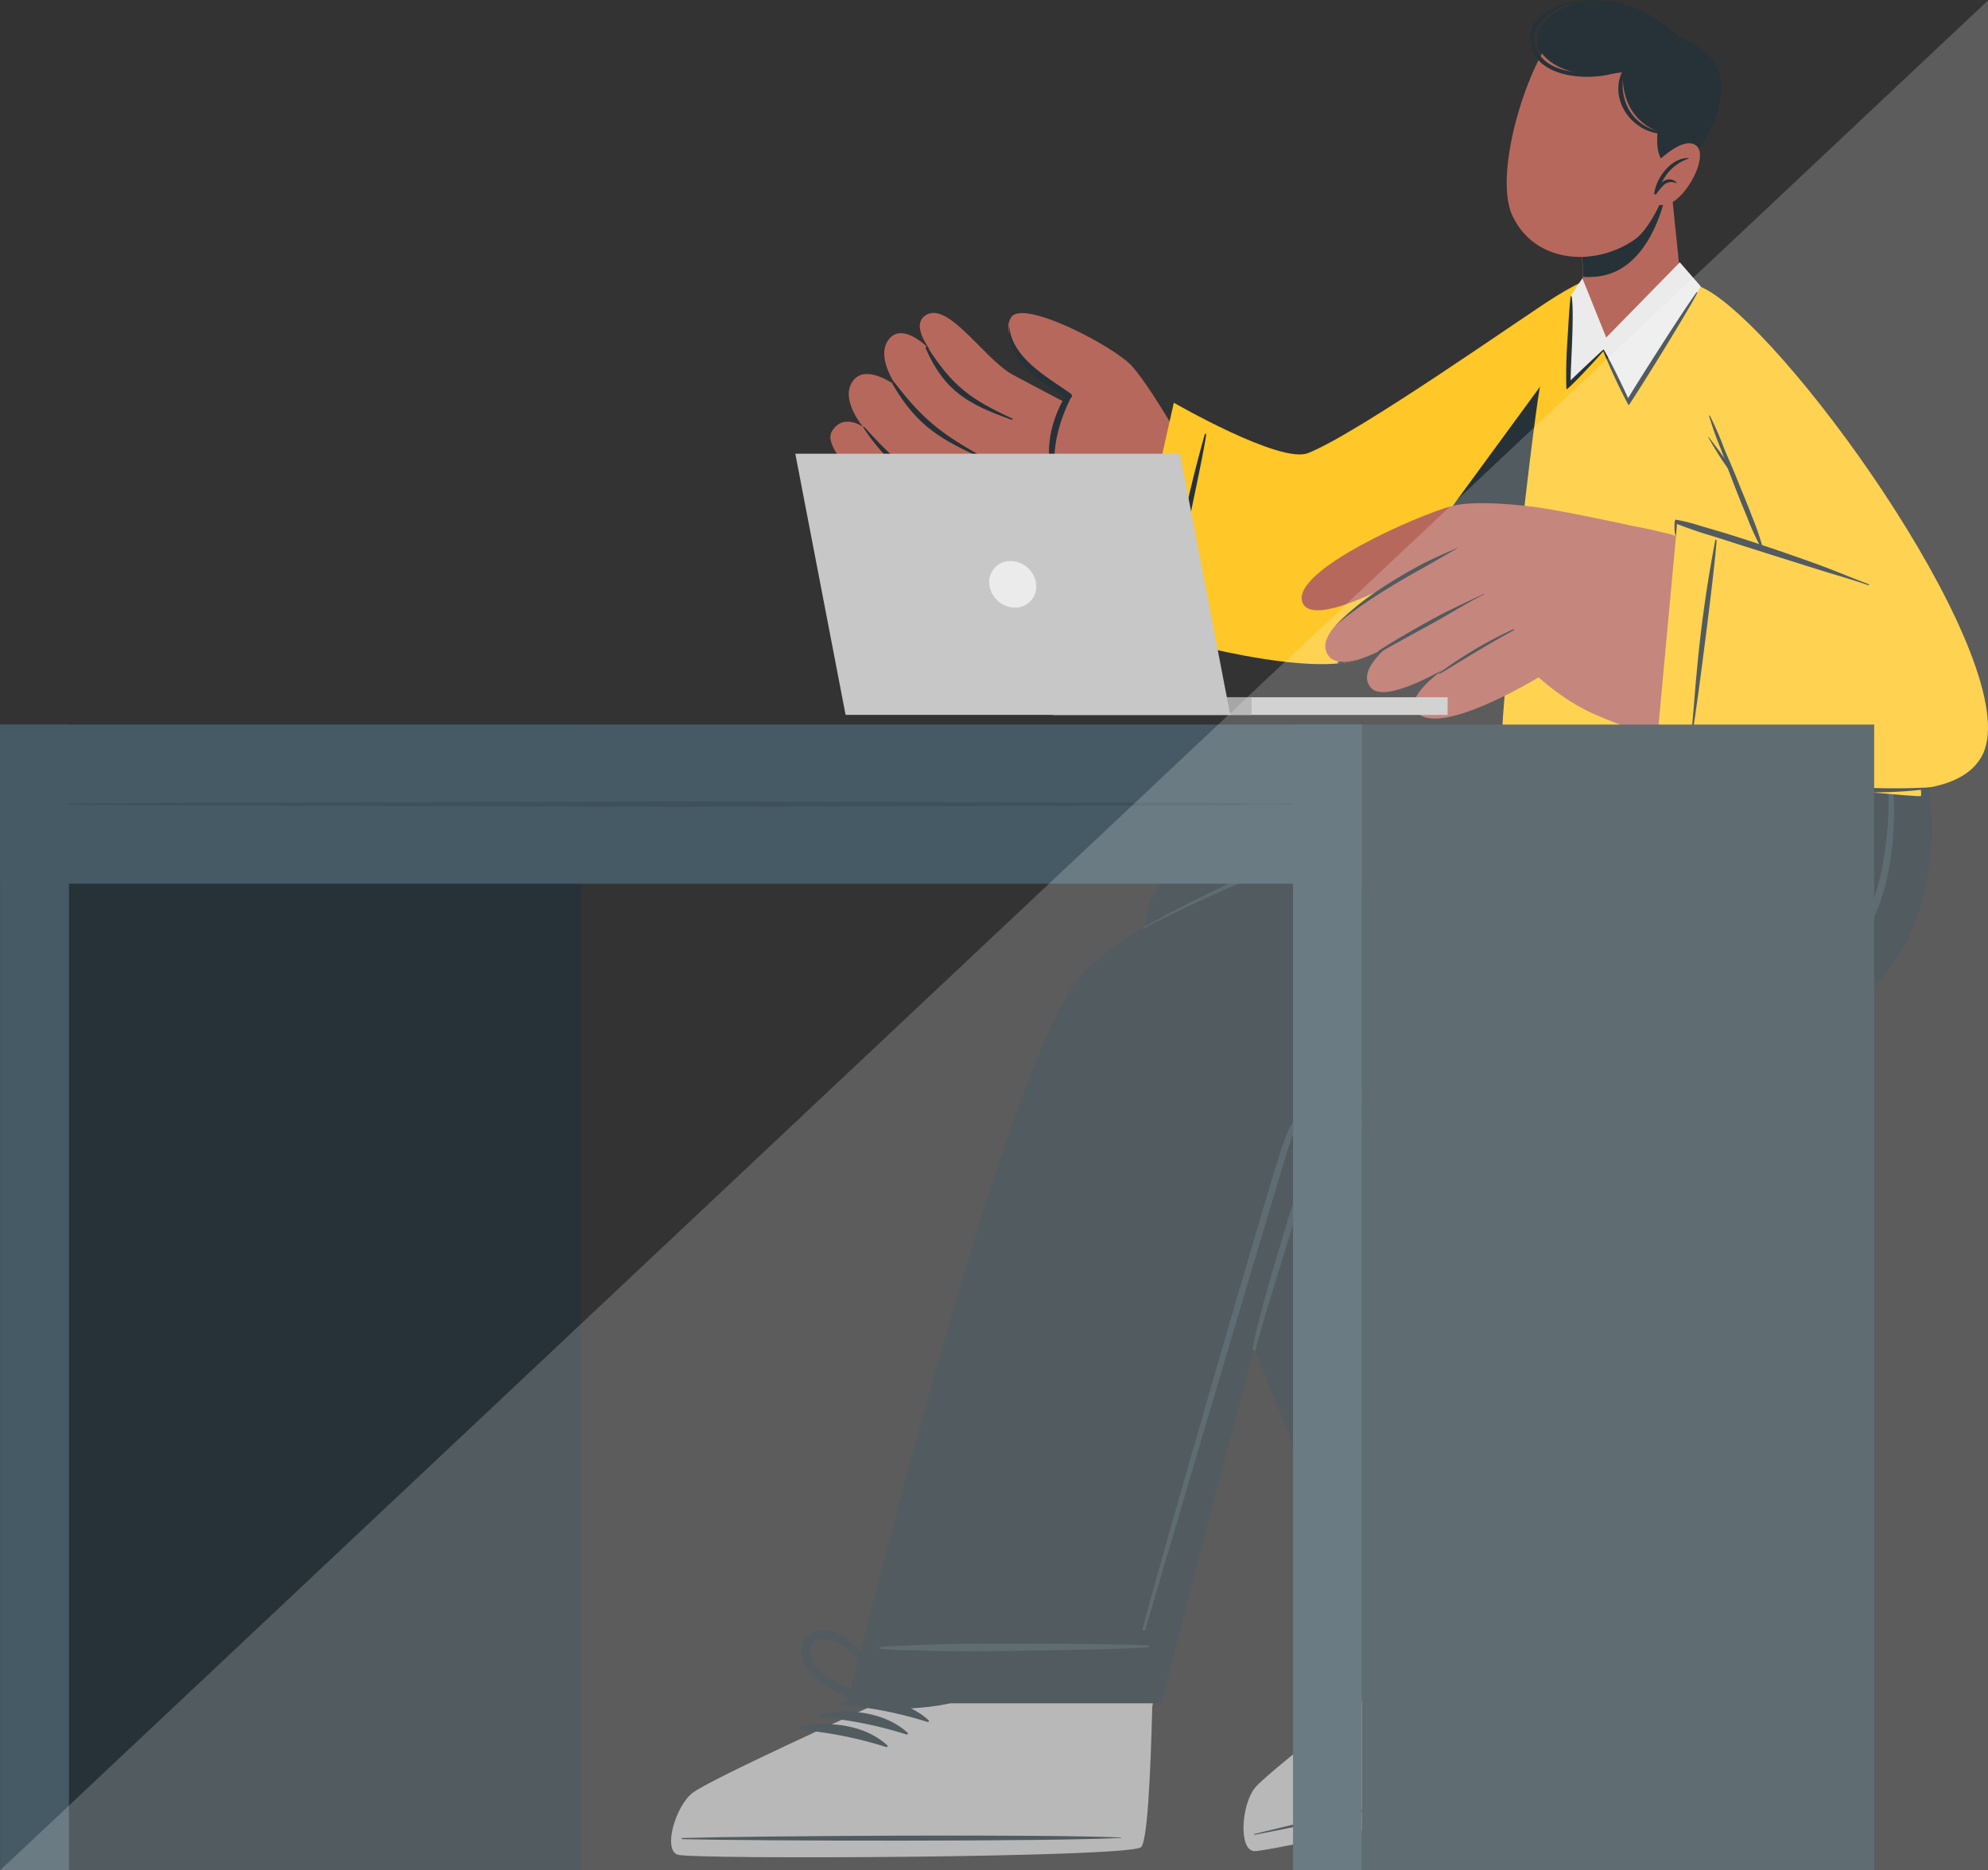 <svg id="Layer_1" data-name="Layer 1" xmlns="http://www.w3.org/2000/svg" viewBox="0 0 272.79 256.69"><rect x="0" y="0" width="272.79" height="256.69" fill="#333333" stroke="none"/><defs><style>.cls-1{fill:#b7685c;}.cls-2{fill:#ebebeb;}.cls-3{fill:#a6a6a6;}.cls-4{fill:#263238;}.cls-5{fill:#37474f;}.cls-6{fill:#ffc727;}.cls-7{fill:#455a64;}.cls-8{opacity:0.1;}.cls-9{fill:#c7c7c7;}.cls-10{fill:#fff;opacity:0.2;}</style></defs><g id="Layer_2" data-name="Layer 2"><g id="Character_1" data-name="Character 1"><path class="cls-1" d="M172.25,253.89c2.1.26,59.41-13.11,61.27-14.92.23-.19-2.48-11.2-2.48-11.2-.9-4.53-15.83-41.49-15.83-41.49l-37.47,9.24,15.88,34.26s-7.14,4.84-13.28,9.45h0a81.17,81.17,0,0,0-7.76,6.21C170.74,247.64,170.15,253.64,172.25,253.89Z"/><path class="cls-2" d="M172.25,253.89c2.1.26,59.41-13.11,61.27-14.92.23-.19-2.49-11.2-2.49-11.2-.3-1.49-2.1-6.49-4.41-12.53L190.8,223.6l2.86,6.18s-7.14,4.84-13.28,9.45h0a81.29,81.29,0,0,0-7.77,6.21C170.74,247.64,170.15,253.64,172.25,253.89Z"/><path class="cls-3" d="M172.08,254.05c2.17.23,59.95-12.72,61.83-14.61.73-.71-4.39-19.32-4.42-19.43l-37,8.17.16.63s-18.59,14.25-20.44,16.54S169.91,253.83,172.08,254.05Z"/><path class="cls-4" d="M172.23,251.67c9.69-2.42,49-11.28,58.74-12.94.08,0,.09,0,0,.06-9.55,2.61-48.92,11.15-58.72,13C172.06,251.87,172,251.72,172.23,251.67Z"/><path class="cls-4" d="M189.7,228.63c3.67-1.58,8.49-2,12,0,.14.08,0,.28-.11.26a55.41,55.41,0,0,0-11.8.19.25.25,0,0,1-.19-.3A.25.25,0,0,1,189.7,228.63Z"/><path class="cls-4" d="M187.31,230.91c3.67-1.57,8.49-2,12,0,.14.08,0,.27-.11.26a55.42,55.42,0,0,0-11.8.18.25.25,0,0,1-.18-.3A.23.23,0,0,1,187.31,230.91Z"/><path class="cls-4" d="M184.91,233.2c3.68-1.58,8.5-2,12,0,.13.08,0,.28-.11.26a55.41,55.41,0,0,0-11.8.19.25.25,0,0,1-.19-.3A.25.25,0,0,1,184.91,233.2Z"/><path class="cls-4" d="M182.8,221.4c1-2.41,4-2.11,5.95-1.12a21,21,0,0,1,7.88,7.44.11.11,0,0,1,0,.15h0c0,.29-.14.66-.5.61-3.42-.46-7.15-.53-10.33-2C183.92,225.59,181.8,223.68,182.8,221.4Zm8.22,5.33c1.68.27,3.36.45,5,.78-1.49-1.49-3.06-2.91-4.69-4.25a22.93,22.93,0,0,0-2.52-1.73c-1.38-.78-6.39-2-4.77,2.07,1,2.23,5,2.81,7,3.13Z"/><path class="cls-4" d="M206.18,224.54c-2.85,2.05-6.5,2.8-9.79,3.87-.34.12-.59-.21-.59-.51a.1.1,0,0,1-.1-.1.06.06,0,0,1,0,0,20.92,20.92,0,0,1,6.38-8.76c1.69-1.31,4.6-2.16,6.06,0S207.8,223.34,206.18,224.54Zm1.12-3.12c.85-4.27-3.85-2.19-5.06-1.17a21.17,21.17,0,0,0-2.17,2.17,59.62,59.62,0,0,0-3.83,5c1.58-.63,3.2-1.12,4.8-1.69C203,225.08,206.8,223.78,207.3,221.42Z"/><path class="cls-4" d="M190.69,228.49l40-8.94s-33-76.49-30.05-80.36c1.46-1.93,38.49-2.5,50.27-12.48,15.29-13,5-32.77,5-32.77l-41.36-1.22s.5,8.64-1.11,9.94c-1.07.87-50.34,5-55.76,21.61C151.06,144.64,190.69,228.49,190.69,228.49Z"/><path class="cls-5" d="M189.55,221.26c1-.44,11.38-3.37,13.69-4,4.65-1.19,9.31-2.36,14-3.46,2.44-.57,7.67-1.81,8-1.79a.13.13,0,0,1,.09.16.14.14,0,0,1-.09.09c-4.56,1.42-9.16,2.67-13.77,3.92s-20.45,5.13-21.82,5.28A.11.11,0,1,1,189.55,221.26Z"/><path class="cls-5" d="M193.54,135.77a6.29,6.29,0,0,1,3.12-1l17.91-3c5.59-.91,11.23-1.77,16.77-2.77,4.6-.88,9.28-2.08,13.26-4.58a19.22,19.22,0,0,0,8.14-10.63,34.46,34.46,0,0,0,1-13.63c-.11-1.11-.31-2.22-.52-3.32a.07.07,0,1,1,.13,0c1.52,8.46,1.65,18.3-4.7,25-3.1,3.29-7.35,5.22-11.69,6.47a134.2,134.2,0,0,1-15,2.92l-17.91,3c-2.87.48-5.79.85-8.64,1.45a2.9,2.9,0,0,0-1.56.68,2.24,2.24,0,0,0-.25,2.07c.29,1.41.67,2.8,1.07,4.18,3.27,11.09,25.26,64.14,25.91,65.39.07.13-.13.23-.21.11-5.47-9.76-21.41-50.73-25-61.25a66.51,66.51,0,0,1-2.34-8.19C192.8,137.64,192.67,136.51,193.54,135.77Z"/><path class="cls-1" d="M94.19,254.5c2,.68,59.37-.13,61.55-1.53.85-.81,1.52-8.14,2-17.27l9.87-39.12-36.9-.31L119.9,235.13s-8,3.32-14.9,6.61h0a81,81,0,0,0-8.84,4.54C94,248.08,92.18,253.84,94.19,254.5Z"/><path class="cls-3" d="M93,254.54c2.07.69,61.29.4,63.53-1,.87-.53,1.33-9.15,1.59-19.58v-.33l-38.2-.24V234S97.32,244.23,95,246.08,90.94,253.87,93,254.54Z"/><path class="cls-4" d="M93.67,252.25c10-.3,50.26-.54,60.15-.07.08,0,.08.06,0,.06-9.88.51-50.17.42-60.15.17C93.46,252.4,93.46,252.25,93.67,252.25Z"/><path class="cls-4" d="M115.67,233.48c3.93-.75,8.74-.17,11.75,2.61.12.11,0,.27-.16.23A54.94,54.94,0,0,0,115.69,234a.26.26,0,0,1-.27-.25A.26.26,0,0,1,115.67,233.48Z"/><path class="cls-4" d="M112.8,235.2c3.92-.75,8.73-.17,11.74,2.61.12.11,0,.27-.16.23a54.89,54.89,0,0,0-11.56-2.34.24.24,0,0,1-.26-.24A.25.25,0,0,1,112.8,235.2Z"/><path class="cls-4" d="M110,236.92c3.93-.75,8.73-.17,11.75,2.61.11.11,0,.27-.17.23A54.89,54.89,0,0,0,110,237.42a.24.24,0,0,1-.26-.24A.25.25,0,0,1,110,236.92Z"/><path class="cls-4" d="M110.53,225c1.53-2.13,4.41-1.19,6,.18a20.86,20.86,0,0,1,6.1,9c0,.08,0,.12-.1.14a.49.49,0,0,1-.45.51l-.16,0c-3.25-1.18-6.87-2.05-9.66-4.19C110.68,229.28,109.08,227,110.53,225Zm6.88,7c1.59.62,3.19,1.16,4.75,1.84a60.08,60.08,0,0,0-3.67-5.15,22.09,22.09,0,0,0-2.09-2.24c-1.18-1.06-5.82-3.29-5.1,1,.39,2.3,4.22,3.73,6.11,4.47Z"/><path class="cls-4" d="M132.65,233c-3.23,1.4-7,1.34-10.39,1.69a.47.47,0,0,1-.49-.44.37.37,0,0,1,0-.18.11.11,0,0,1-.07-.14v0a20.83,20.83,0,0,1,8.11-7.19c1.94-.92,5-1.13,5.92,1.31S134.54,232.2,132.65,233Zm1.76-2.8c1.75-4-3.29-3-4.69-2.23a21.71,21.71,0,0,0-2.58,1.65c-1.72,1.24-3.24,2.7-4.83,4.1,1.68-.28,3.37-.41,5.06-.62,2-.25,6.08-.69,7-2.89Z"/><path class="cls-4" d="M116.32,233.76h43.06s18.42-73.16,21.7-77.32c4.35-5.55,65.2-5.43,78.25-23.54,11.72-16.27,1.83-39.29,1.83-39.29l-46.08-1.37a93.69,93.69,0,0,0,4.27,14.49S163.8,117,148.28,134C137.8,145.45,116.32,233.76,116.32,233.76Z"/><path class="cls-5" d="M211.31,103.58a23.3,23.3,0,0,1,3.9,1.25c1.33.5,2.63,1.08,3.9,1.7a75.73,75.73,0,0,1,7.29,4.12c.08,0,0,.14-.07.11-2.49-1.3-5.07-2.46-7.65-3.57l-3.72-1.6a39.44,39.44,0,0,1-3.76-1.67.19.19,0,0,1,0-.27A.17.17,0,0,1,211.31,103.58Z"/><path class="cls-5" d="M214.07,92.22c.53,2.1,1,4.22,1.59,6.3a29.69,29.69,0,0,0,.91,2.85c.36.92.77,1.68,1.68,1.85s1.34-.69,1.25-1.55A27.86,27.86,0,0,0,219,98.8c-.22-1.09-.44-2.18-.64-3.28-.09-.54-.2-1.09-.29-1.64,0-.14-.13-1.19-.2-1.49a.06.06,0,0,1-.06,0h0s-.06,0-.06,0a.15.15,0,0,1,0-.16.09.09,0,0,1,.1,0c.2.1.21.38.28.58.17.53.34,1.06.49,1.6.3,1,.58,2,.83,3s.51,2,.76,3a4.73,4.73,0,0,1,.2,2.33,1.77,1.77,0,0,1-1.65,1.34,2.12,2.12,0,0,1,.11.21c.09.2.16.43.24.64s.15.43.21.65a1.91,1.91,0,0,1,.06.33v.36a.18.18,0,0,1-.16.2.17.17,0,0,1-.17-.08,3,3,0,0,0-.2-.29,2.75,2.75,0,0,1-.15-.36q-.1-.31-.18-.63c-.06-.21-.12-.43-.16-.64a1.25,1.25,0,0,1,0-.39,2.4,2.4,0,0,1-1.21-.46,4,4,0,0,1-1.32-1.82c-.32-.87-.56-1.78-.81-2.68a39,39,0,0,1-1.34-6.77.21.21,0,0,1,.42-.08Z"/><path class="cls-5" d="M120.8,226.05a33.1,33.1,0,0,1,3.45-.21c1.21-.06,2.42-.11,3.64-.14,2.38-.07,4.77-.12,7.15-.13,4.81,0,9.61,0,14.42.06,2.5.05,7.88.11,8.17.21a.13.13,0,0,1,.09.16.14.14,0,0,1-.09.09c-4.77.25-9.54.33-14.31.41s-9.55.17-14.31.08c-1.33,0-2.64-.07-4-.1a38.86,38.86,0,0,1-4.18-.19C120.68,226.28,120.62,226.07,120.8,226.05Z"/><path class="cls-5" d="M176.06,157.05a12.51,12.51,0,0,1,1.8-3.71,6.6,6.6,0,0,1,3.52-1.81c11.48-3.15,23.33-4.56,35-6.76a144.25,144.25,0,0,0,17-4.15,65.83,65.83,0,0,0,16.12-7.25,18.11,18.11,0,0,0,5.92-6.26,26.87,26.87,0,0,0,2.79-7.82,48.15,48.15,0,0,0,0-18.91,45.61,45.61,0,0,0-1.18-4.6.07.07,0,0,1,.14,0h0a46,46,0,0,1,2.63,18.75c-.42,5.54-1.76,11.36-5.34,15.76a22.31,22.31,0,0,1-6.62,5.2,71.5,71.5,0,0,1-8.12,3.82,107.25,107.25,0,0,1-16.73,5c-11.64,2.57-23.53,3.88-35.17,6.47-1.43.32-2.87.66-4.29,1a15,15,0,0,0-4.23,1.36c-1.38.86-1.84,2.58-2.38,4-.6,1.58-19.32,64.93-19.74,66.52-.07.26-.46.14-.4-.12C158.38,217.1,174.8,160.16,176.06,157.05Z"/><path class="cls-5" d="M179.46,158.73c.44-1.38.82-2.87,2.1-3.71s19.72-3.31,21.79-3.63c.1,0,.14.14,0,.15-1.78.3-18.8,3.35-20.32,3.86a3.35,3.35,0,0,0-1.66,1.07,7.53,7.53,0,0,0-1,2.31c-.52,1.65-1,3.29-1.57,4.94-1,3.31-2.1,6.62-3.09,9.95-1.14,3.77-2.43,7.72-3.4,11.53-.08.29-.49.15-.44-.13C173.23,177.91,178.91,160.45,179.46,158.73Z"/><path class="cls-5" d="M219.13,106.85A155.93,155.93,0,0,0,194,112a176.86,176.86,0,0,0-24.26,8.77c-4.41,2-8.68,4.2-12.91,6.52-.09,0,0,.17.08.13a196.64,196.64,0,0,1,23.59-10.29A190.52,190.52,0,0,1,205.05,110c4.7-1,9.43-1.82,14.16-2.6C219.53,107.35,219.44,106.82,219.13,106.85Z"/><path class="cls-1" d="M218.38,53.62c-5.87,8.88-27.75,37-38.37,37.12-7,.09-33.06-9.73-37-12-3-1.75,6.16-25.26,9.6-23.75s24.48,8.78,27.3,8.55,27.4-19.08,36-23.26C230.74,33.1,221.55,48.84,218.38,53.62Z"/><path class="cls-1" d="M146.45,80.19c-2.9-1-18.61-6.06-21.85-8.42s-12-9.85-10.48-12.51,4.31-.68,4.31-.68-3.22-3.75-1.41-6.28,6,.69,6,.69-3-4.09-1-6.49,5.65,1.55,5.65,1.55-2.94-3.61-.47-4.89c3-1.55,7.65,5.72,11.41,8.06.86.53,18.11,9.56,18.11,9.56Z"/><path class="cls-4" d="M127.32,47.72c3.45,5.34,5.88,7.08,11.56,9.71.11,0,.06.23-.06.18-5.8-2.07-9.16-3.81-11.77-9.74C126.93,47.58,127.16,47.47,127.32,47.72Z"/><path class="cls-4" d="M122.8,52.56c4,5.24,6.64,7.14,12.39,10.34.08,0,0,.19-.08.15-5.89-2.66-9.21-4.48-12.58-10.24C122.37,52.55,122.57,52.32,122.8,52.56Z"/><path class="cls-4" d="M118.73,58.74c4.3,4.78,7.08,7,13.06,9.38a.13.13,0,0,1,0,.17.13.13,0,0,1-.12,0c-6.32-1.83-9.82-4.58-13.11-9.46C118.37,58.55,118.46,58.44,118.73,58.74Z"/><path class="cls-1" d="M161.64,59.8s-3.94-6.92-6.34-9.58-15-9.28-16.58-6.64c-2,3.41,4.48,8.66,8,10.82,0,0-4.74,7.87-.88,12.65S161.64,59.8,161.64,59.8Z"/><path class="cls-4" d="M138.47,44.7c.38,4.45,5.19,7,8.46,9.33a.36.36,0,0,1,.1.5l-.1.1c-1.77,3.44-3.26,8.8-1.35,12.4a.08.08,0,0,1,0,.12.08.08,0,0,1-.12,0c-2.58-3.58-1.54-9,.63-12.61-3.39-2.35-8.1-5.1-7.65-9.82C138.43,44.68,138.47,44.67,138.47,44.7Z"/><path class="cls-6" d="M161.07,55.27,154.2,85.81s20.92,6.74,30.79,5.07c12-2,34.4-34.31,37.63-39.69,5.3-8.84,5.18-14.74-.28-14.19-2.14.19-5.11,1.35-8.9,3.71-4,2.46-27.11,18.82-34,21.49C175.58,63.65,161.07,55.27,161.07,55.27Z"/><path class="cls-4" d="M160,85.46c1.09-4.26,4.93-21.85,5.5-25.71,0-.26-.12-.35-.2-.08-3.58,12.68-4.61,21.51-5.46,25.74a.08.08,0,0,0,0,.1.08.08,0,0,0,.11-.05Z"/><path class="cls-4" d="M183.5,91.05a10.48,10.48,0,0,0,1.48-.17c12-2,34.41-34.31,37.64-39.7,5-8.36,5.23-14.11.54-14.24C214.62,48.55,196,74,183.5,91.05Z"/><path class="cls-6" d="M206.18,102.55c1.3,1.27,57.13,7.08,57.4,6.7.74-1-9.69-53.39-32-71.44-3.94-3.19-10.51-1.85-13.49.06-1.49,1-5.6,8.48-6.78,15.17S205.35,101.74,206.18,102.55Z"/><path class="cls-1" d="M242.8,48.24c16.63,18.76,35.28,50.36,27.08,57-7.49,6-32.67.25-49.63-6.6-3.23-1.31.75-27,4.42-26.33,6.73,1.23,19,5.55,19.47,5.67.93.27-5-13.76-10.53-27.35C227.49,35.45,233.28,37.5,242.8,48.24Z"/><path class="cls-1" d="M229.5,73.4s-10.24-2.36-17-3.53c-3.75-.66-10.29-1.21-13.26-.43C194.8,70.61,177,78.33,178.73,82.7c1.61,4,16.07-4.62,16.07-4.62s-15.41,7.37-12.6,11.78,17.93-7.47,17.93-7.47-15.67,7.92-12,12c2.73,3.1,17-6.89,17-6.89s-13.42,6.9-10.74,10.2c3,3.65,16.73-4.74,16.73-4.74,8.22,7.24,15.1,7.33,20,6.8C232.34,99.65,229.5,73.4,229.5,73.4Z"/><path class="cls-4" d="M200,75.19c-1.84.8-3.71,1.6-5.48,2.56s-3.49,2-5.16,3.1a33.87,33.87,0,0,0-6.07,5c3.49-3.13,9.75-6.67,11.49-7.63s3.48-2,5.24-3Z"/><path class="cls-4" d="M203.6,81.5c-2.3,1.12-4.64,2.15-6.89,3.38s-5.34,3-7.5,4.4c-.17.11-.09.39.08.29,2.22-1.28,5.45-3,7.68-4.25s4.4-2.6,6.67-3.77C203.67,81.53,203.64,81.48,203.6,81.5Z"/><path class="cls-4" d="M207.65,86.36a57.89,57.89,0,0,0-10.15,6c-.16.11,0,.17.16.06,3.34-2,5.94-3.68,10-5.9C207.8,86.45,207.73,86.33,207.65,86.36Z"/><path class="cls-6" d="M234.59,40c12.11,7.42,43.21,51.37,37.51,63.46s-44.77-1.22-44.77-1.22l2.82-30.52s10.9,3.46,11.25,2.94S235.8,59.14,233.32,53,228.15,36,234.59,40Z"/><path class="cls-4" d="M232.28,100.38c.72-4.34,3-22.19,3.27-26.09,0-.27-.15-.34-.2-.06-2.48,12.94-2.75,21.82-3.24,26.11C232.1,100.45,232.26,100.49,232.28,100.38Z"/><path class="cls-4" d="M229.94,71.32a25.2,25.2,0,0,1,3.52.89l3.1.91c2.25.69,4.47,1.42,6.7,2.18s4.43,1.52,6.63,2.33,4.35,1.74,6.54,2.55a.09.09,0,0,1,0,.13.08.08,0,0,1-.07,0c-2.23-.78-4.5-1.4-6.74-2.11L243,76.12c-2.2-.7-4.4-1.39-6.59-2.1l-3.22-1c-1-.34-2.06-.71-3.09-1.12a15.88,15.88,0,0,1-.15,1.68C229.75,73.42,229.68,71.28,229.94,71.32Z"/><path class="cls-4" d="M234.47,60c.63.81,1.25,1.62,1.84,2.46.11.15.21.31.31.47l-.48-1.29a45.72,45.72,0,0,1-1.62-4.56c0-.07.08-.1.12,0a45,45,0,0,1,2,4.62c.65,1.51,1.3,3,1.91,4.54s1.25,3,1.83,4.58a33.65,33.65,0,0,1,1.56,4.6.08.08,0,0,1-.15,0,34,34,0,0,1-2.11-4.59c-.64-1.52-1.23-3-1.84-4.58-.25-.64-.49-1.28-.74-1.93l-.3-.47c-.3-.4-.57-.82-.84-1.24-.55-.86-1.07-1.74-1.57-2.62A.08.08,0,0,1,234.47,60Z"/><path class="cls-4" d="M227.26,101.52c0-.22.14-.27.18,0a1.92,1.92,0,0,1,0,.49c1.33.36,6.19,1.84,7.38,2.19,2.49.74,5,1.41,7.54,2s5.1,1.07,7.67,1.45a92.14,92.14,0,0,0,15,.4c.1,0,.09.14,0,.17a58.71,58.71,0,0,1-15.1.07c-2.56-.3-5.13-.73-7.66-1.26s-5.14-1.2-7.66-2c-1.27-.38-2.52-.8-3.76-1.24a18.43,18.43,0,0,1-3.51-1.42.25.25,0,0,1-.12-.24A4.09,4.09,0,0,0,227.26,101.52Z"/><path class="cls-1" d="M219.8,46.75c3.22.7,8.65-4.29,10.75-8.29.15-.27-1.17-11.13-1.21-13.31,0-.45-13.62,3.55-13.62,3.55A34.44,34.44,0,0,1,217.2,37C217.2,37.36,216.71,46.06,219.8,46.75Z"/><path class="cls-4" d="M215.73,28.7h0c0,.06.1.33.22.76.2.73.51,1.91.76,3.26A24.62,24.62,0,0,1,217.2,37v.3h0V38a9.84,9.84,0,0,0,1.33,0c7.44-.29,9.79-9.47,10.43-13l-.24.05c-.36.06-.83.17-1.4.3l-.44.11-3.11.81-1.12.31-2.38.67-1,.27-1,.27-.44.13-.21.06-1.13.33-.54.16-.23.07h0Z"/><path class="cls-1" d="M231.59,11.65c.86,5-3.44,18.55-7.26,21.21-5.53,3.86-13.71,3.25-16.77-3.19-3-6.24,2.95-23.82,7.14-26.14C220.8.1,230.33,4.27,231.59,11.65Z"/><path class="cls-4" d="M229.39,22.77c-2.59-.27-1.92-4.77-1.92-4.77s-5.05-1.4-4.8-8.11c0,0-7.74,1.71-11.13-2.6s8-12.61,18.79-2.21c0,0,5.52,1.64,5.83,6.35S232.51,23.09,229.39,22.77Z"/><path class="cls-4" d="M222.94,9.18a.07.07,0,0,1,.1,0s0,0,0,.06c-1.36,4.3,1,8.65,5.73,8.9a.13.13,0,0,1,.09.16.14.14,0,0,1-.09.09C224.05,18.61,220.29,13.45,222.94,9.18Z"/><path class="cls-4" d="M219.8.05h0A15.75,15.75,0,0,0,215,.68c-2.31.77-5.48,3.11-4.26,5.93,1.67,3.88,7.26,3.54,10.71,3.07a.18.18,0,0,1,.22.13.18.18,0,0,1-.13.22c-3.54,1.1-10.6.7-11.5-3.91C209.06,1,216.3-.28,219.8.05Z"/><path class="cls-1" d="M227.06,22.56s3.79-4,5.66-2.6-1.44,7.56-4,8.09a2.46,2.46,0,0,1-3.05-1.68.3.3,0,0,0,0-.1Z"/><path class="cls-4" d="M231.73,21.7v.06A6.23,6.23,0,0,0,228,25.13a1.34,1.34,0,0,1,1.9-.22,1.1,1.1,0,0,1,.16.15s0,.1-.06.08a1.51,1.51,0,0,0-1.72.28,7.75,7.75,0,0,0-1,1.21c-.1.14-.36,0-.28-.14h0C227.3,24.31,229.4,21.57,231.73,21.7Z"/><path class="cls-2" d="M217.13,38.19l3.27,8.13L230.5,36l2.87,3.3s-9.89,16.35-10,15.61l-3.35-7-4.84,4.88.39-12.24Z"/><path class="cls-4" d="M215.08,46.75c.13-2,.21-4.06.44-6.07a.07.07,0,0,1,.13,0c.41,2-.14,9.67-.13,11.52h0c.2-.21,4.49-4.29,4.53-4.23.73,1.12,3.19,6.22,3.35,6.68C225,52,231,42.57,232.8,40.12a.07.07,0,0,1,.1,0,.08.08,0,0,1,0,.08c-1.38,2.74-9.31,15.46-9.43,15.42A78.31,78.31,0,0,1,220,48.2c-.72.89-5,5.5-5.06,5.19A64,64,0,0,1,215.08,46.75Z"/><rect class="cls-4" x="9.46" y="99.44" width="70.28" height="157.25"/><rect class="cls-5" x="186.89" y="99.44" width="70.28" height="157.25"/><rect class="cls-7" x="0.01" y="99.44" width="186.88" height="21.84"/><g class="cls-8"><polygon points="186.48 110.36 163.17 110.18 139.86 110.11 93.24 109.99 46.63 110.11 23.32 110.18 0.01 110.36 23.32 110.55 46.63 110.61 93.24 110.74 139.86 110.61 163.17 110.55 186.48 110.36"/></g><rect class="cls-7" x="177.43" y="99.44" width="9.45" height="157.25"/><rect class="cls-7" x="0.01" y="99.44" width="9.45" height="157.25"/><rect class="cls-9" x="144.48" y="95.69" width="54.16" height="2.43"/><rect class="cls-3" x="144.48" y="95.69" width="27.26" height="2.43"/><polygon class="cls-9" points="168.81 98.11 116.03 98.11 109.13 62.27 161.91 62.27 168.81 98.11"/><path class="cls-2" d="M142.18,80.19a2.9,2.9,0,0,1-2.57,3.19,2.17,2.17,0,0,1-.36,0,3.58,3.58,0,0,1-3.5-3.21A2.9,2.9,0,0,1,138.34,77h.35A3.58,3.58,0,0,1,142.18,80.19Z"/></g></g><polygon class="cls-10" points="0.01 256.69 272.79 256.69 272.79 0.06 0.01 256.69"/></svg>